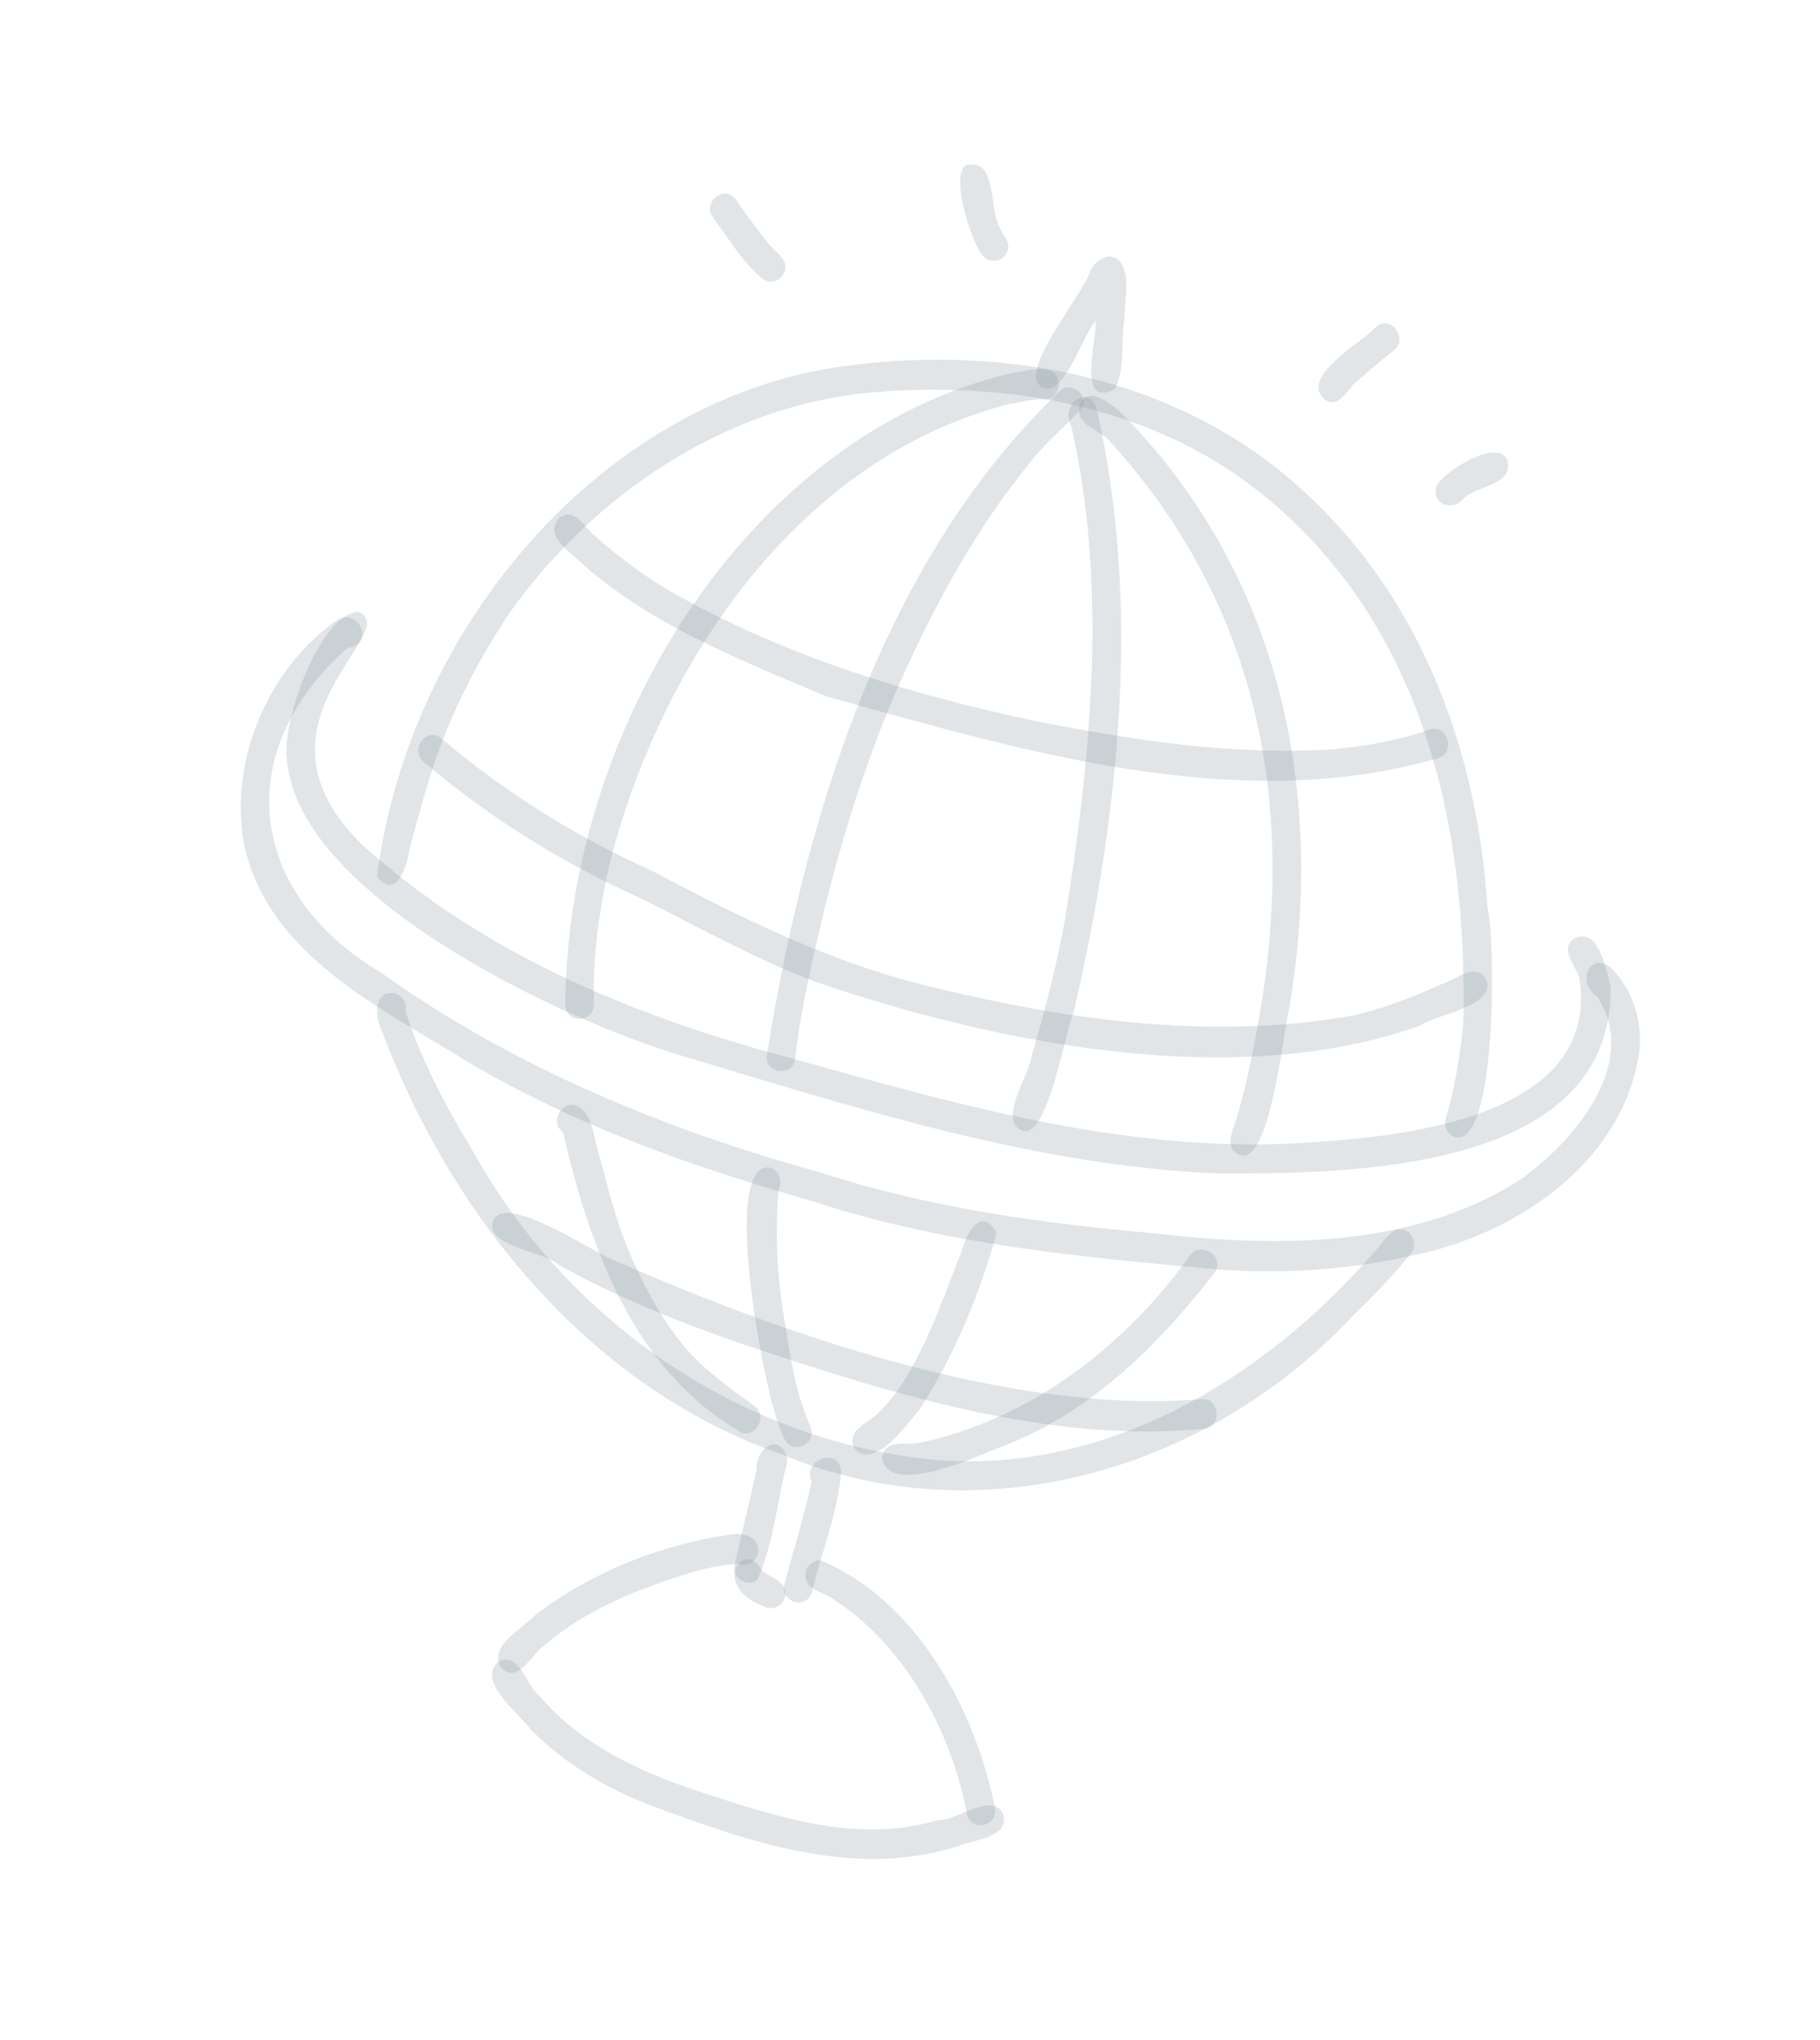 <svg width="116" height="130" viewBox="0 0 116 130" fill="none" xmlns="http://www.w3.org/2000/svg">
<g id="Group">
<path id="Vector" fill-rule="evenodd" clip-rule="evenodd" d="M43.565 67.322C36.233 65.174 19.063 57.233 18.292 48.471C17.873 46.116 20.401 39.096 22.84 38.99C25.834 40.242 15.11 46.08 23.098 53.849C30.967 60.964 40.778 64.913 50.752 67.529C61.568 70.57 72.651 73.681 83.949 72.775C89.926 72.391 101.941 71.01 100.673 62.412C100.515 61.566 99.351 60.585 100.299 59.832C101.862 59.002 102.375 61.756 102.655 62.876C102.832 74.782 85.789 74.81 77.61 74.786C65.968 74.3 54.695 70.647 43.565 67.322Z" fill="#82929C" fill-opacity="0.24"/>
<path id="Vector_2" fill-rule="evenodd" clip-rule="evenodd" d="M51.659 76.515C44.1 74.37 36.68 71.726 29.835 67.693C24.409 64.288 17.189 60.974 15.587 53.956C14.504 48.495 17.145 42.529 21.53 39.486C22.975 38.737 23.856 41.136 22.161 41.29C14.637 47.91 15.817 56.976 24.269 61.977C32.745 68.026 42.367 71.986 52.249 74.711C59.123 76.954 66.237 77.949 73.384 78.585C81.212 79.488 89.891 79.624 96.834 75.224C100.197 72.874 104.636 67.784 101.779 63.493C100.465 62.654 101.284 60.602 102.637 61.654C104.065 63.024 104.715 65.093 104.479 67.091C103.389 74.242 96.428 78.724 90.074 80.007C85.446 81.05 80.669 81.284 75.964 80.748C67.782 80.027 59.504 79.111 51.659 76.515Z" fill="#82929C" fill-opacity="0.24"/>
<path id="Vector_3" fill-rule="evenodd" clip-rule="evenodd" d="M24.034 55.865C25.963 40.562 37.561 26.319 52.437 23.547C62.137 21.901 72.873 23.382 80.962 29.518C89.719 36.243 94.082 46.651 94.803 57.787C95.317 59.851 95.43 73.061 92.764 72.49C92.293 72.348 91.996 71.806 92.142 71.311C92.729 69.306 93.079 67.237 93.267 65.154C93.567 51.99 90.401 39.117 79.815 30.999C72.682 25.577 63.35 24.204 54.776 25.088C45.889 26.154 37.775 31.614 32.482 39.056C30.528 41.997 28.864 45.155 27.724 48.538C27.101 50.378 26.593 52.256 26.097 54.137C25.923 55.228 25.277 57.392 24.034 55.865Z" fill="#82929C" fill-opacity="0.24"/>
<path id="Vector_4" fill-rule="evenodd" clip-rule="evenodd" d="M49.801 92.682C37.843 88.517 28.941 77.865 24.388 65.83C23.932 64.952 23.686 63.197 25.088 63.289C25.599 63.379 25.963 63.897 25.845 64.436C26.833 67.557 28.465 70.622 30.117 73.319C36.243 84.415 47.507 91.944 59.7 93.046C70.51 93.909 80.573 87.913 87.635 79.741C88.227 79.142 88.836 77.815 89.792 78.553C90.17 78.875 90.248 79.499 89.925 79.894C88.789 81.303 87.532 82.599 86.235 83.845C76.953 93.809 62.333 97.948 49.801 92.682Z" fill="#82929C" fill-opacity="0.24"/>
<path id="Vector_5" fill-rule="evenodd" clip-rule="evenodd" d="M66.487 24.698C64.615 23.981 69.032 18.791 69.465 17.335C69.786 16.542 70.766 15.947 71.422 16.706C72.064 17.683 71.669 19.04 71.682 20.158C71.424 21.663 71.728 23.441 71.072 24.799C68.579 26.096 69.92 21.69 69.838 20.433C69.016 21.359 67.778 25.372 66.487 24.698Z" fill="#82929C" fill-opacity="0.24"/>
<path id="Vector_6" fill-rule="evenodd" clip-rule="evenodd" d="M46.82 99.787C47.234 97.75 47.788 95.745 48.21 93.709C48.178 91.987 50.001 91.292 50.181 93.16C49.527 95.621 49.316 98.435 48.259 100.695C47.655 101.197 46.666 100.591 46.82 99.787Z" fill="#82929C" fill-opacity="0.24"/>
<path id="Vector_7" fill-rule="evenodd" clip-rule="evenodd" d="M49.999 100.926C50.579 98.77 51.257 96.637 51.723 94.45C51.085 93.11 53.387 92.111 53.615 93.743C53.416 96.383 52.366 98.896 51.75 101.456C51.432 102.64 49.66 102.109 49.999 100.926Z" fill="#82929C" fill-opacity="0.24"/>
<path id="Vector_8" fill-rule="evenodd" clip-rule="evenodd" d="M48.773 102.416C45.19 101.127 47.393 97.925 48.582 100.119C49.189 100.596 50.401 100.876 49.975 101.932C49.774 102.411 49.22 102.621 48.773 102.416Z" fill="#82929C" fill-opacity="0.24"/>
<path id="Vector_9" fill-rule="evenodd" clip-rule="evenodd" d="M31.951 106.322C31.049 104.92 33.324 103.797 34.117 102.925C37.765 100.141 42.223 98.403 46.688 97.779C47.453 97.643 48.555 98.067 48.294 99.06C48.143 99.616 47.545 99.885 47.042 99.672C46.035 99.705 45.043 99.941 44.072 100.212C40.716 101.261 37.434 102.51 34.708 104.858C33.859 105.408 33.073 107.34 31.951 106.322Z" fill="#82929C" fill-opacity="0.24"/>
<path id="Vector_10" fill-rule="evenodd" clip-rule="evenodd" d="M61.616 115.507C60.547 110.102 57.536 104.67 52.938 101.812C52.345 101.437 51.331 101.294 51.343 100.387C51.346 99.853 51.796 99.434 52.293 99.443C58.322 101.932 62.174 108.863 63.425 115.283C63.569 116.499 61.749 116.74 61.616 115.507Z" fill="#82929C" fill-opacity="0.24"/>
<path id="Vector_11" fill-rule="evenodd" clip-rule="evenodd" d="M41.445 115.053C38.658 113.987 36.03 112.426 33.878 110.276C33.129 109.248 30.326 107.136 31.766 105.898C33.171 105.229 33.477 107.399 34.386 108.089C37.041 111.209 40.779 112.921 44.515 114.166C49.42 115.753 54.602 117.547 59.726 116.009C60.987 116.068 63.168 114.167 63.931 115.583C64.36 117.132 62.15 117.222 61.197 117.61C54.547 119.814 47.751 117.382 41.445 115.053Z" fill="#82929C" fill-opacity="0.24"/>
<path id="Vector_12" fill-rule="evenodd" clip-rule="evenodd" d="M36.03 64.032C36.118 46.692 47.535 27.877 64.244 23.835C65.053 23.695 65.871 23.469 66.694 23.548C67.855 23.695 67.667 25.587 66.487 25.442C65.701 25.43 64.841 25.662 64.176 25.793C51.163 29.166 42.279 41.813 38.91 54.842C38.206 57.837 37.766 60.919 37.852 63.999C37.892 65.215 36.045 65.282 36.03 64.032Z" fill="#82929C" fill-opacity="0.24"/>
<path id="Vector_13" fill-rule="evenodd" clip-rule="evenodd" d="M47.006 91.145C40.35 87.201 37.61 79.531 35.882 72.167C34.99 71.515 35.838 70.049 36.823 70.484C37.88 71.129 37.834 72.731 38.251 73.822C38.883 76.288 39.541 78.77 40.668 81.047C41.775 83.325 43.065 85.535 44.962 87.189C45.963 88.067 47.036 88.852 48.11 89.628C49.06 90.349 47.938 91.911 47.006 91.145Z" fill="#82929C" fill-opacity="0.24"/>
<path id="Vector_14" fill-rule="evenodd" clip-rule="evenodd" d="M48.877 67.236C51.342 51.913 56.365 35.495 67.677 24.807C67.572 24.879 67.477 24.958 67.408 25.067C67.99 24.183 69.406 24.967 68.988 25.98C67.925 27.18 66.538 28.276 65.593 29.549C62.394 33.479 59.884 37.965 57.763 42.61C55.55 47.426 53.91 52.512 52.611 57.674C51.856 60.904 51.041 64.141 50.689 67.452C50.572 68.662 48.736 68.475 48.877 67.236Z" fill="#82929C" fill-opacity="0.24"/>
<path id="Vector_15" fill-rule="evenodd" clip-rule="evenodd" d="M49.978 91.661C48.867 89.882 45.713 73.639 49.167 74.427C49.707 74.653 49.856 75.3 49.627 75.823C49.365 78.663 49.549 81.541 50.031 84.346C50.395 86.576 50.724 88.85 51.656 90.915C52.129 92.035 50.441 92.802 49.978 91.661Z" fill="#82929C" fill-opacity="0.24"/>
<path id="Vector_16" fill-rule="evenodd" clip-rule="evenodd" d="M65.065 72.014C63.622 71.287 65.641 68.499 65.757 67.247C66.603 64.466 67.354 61.479 67.874 58.655C69.523 48.361 70.619 37.436 68.288 27.192C67.491 25.584 69.615 24.381 69.95 26.294C72.752 38.796 71.303 52.093 68.444 64.451C67.881 65.766 66.719 72.928 65.065 72.014Z" fill="#82929C" fill-opacity="0.24"/>
<path id="Vector_17" fill-rule="evenodd" clip-rule="evenodd" d="M54.521 92.392C53.763 91.212 55.403 90.674 56.032 89.999C57.323 88.737 58.2 87.088 58.985 85.453C59.833 83.609 60.524 81.691 61.269 79.8C61.571 78.632 62.545 76.793 63.52 78.564C62.478 82.452 60.788 86.422 58.634 89.792C57.812 90.76 55.821 93.629 54.521 92.392Z" fill="#82929C" fill-opacity="0.24"/>
<path id="Vector_18" fill-rule="evenodd" clip-rule="evenodd" d="M78.964 73.59C78.002 73.152 78.559 72.085 78.792 71.338C79.371 69.435 79.774 67.475 80.132 65.514C82.724 51.557 80.322 38.695 70.789 28.186C70.179 27.39 68.581 27.172 68.781 25.93C69.276 24.471 70.628 25.641 71.371 26.217C81.421 36.319 84.544 50.079 82.185 64.177C81.784 65.742 80.936 74.496 78.964 73.59Z" fill="#82929C" fill-opacity="0.24"/>
<path id="Vector_19" fill-rule="evenodd" clip-rule="evenodd" d="M56.223 92.993C56.263 91.701 57.715 92.09 58.547 91.966C65.557 90.492 71.622 85.92 75.86 79.993C76.563 79.112 78.022 79.998 77.458 81.058C73.773 85.826 69.398 90.115 63.752 92.233C62.257 92.811 56.791 95.394 56.223 92.993Z" fill="#82929C" fill-opacity="0.24"/>
<path id="Vector_20" fill-rule="evenodd" clip-rule="evenodd" d="M52.675 44.388C47.286 42.089 41.67 39.943 37.159 35.979C36.444 35.218 34.559 34.139 35.665 32.987C36.645 32.268 37.269 33.683 37.964 34.193C39.412 35.471 40.951 36.637 42.604 37.611C49.871 41.781 57.868 44.225 65.951 45.943C72.226 47.178 78.606 48.177 85.004 47.748C87.09 47.547 89.176 47.191 91.162 46.484C92.274 46.129 92.807 47.987 91.658 48.317C78.921 52.029 65.089 47.828 52.675 44.388Z" fill="#82929C" fill-opacity="0.24"/>
<path id="Vector_21" fill-rule="evenodd" clip-rule="evenodd" d="M52.013 62.583C48.204 61.156 44.616 59.143 40.976 57.318C35.92 55.047 31.167 52.129 26.915 48.473C26.094 47.617 27.358 46.237 28.199 47.121C32.253 50.539 36.711 53.322 41.496 55.47C46.987 58.362 52.543 61.154 58.544 62.69C67.574 64.956 76.963 66.354 86.179 64.732C88.142 64.288 90.028 63.559 91.869 62.728C92.784 62.472 94.093 61.197 94.744 62.476C95.298 64.145 91.6 64.631 90.59 65.329C78.883 69.586 63.543 66.53 52.013 62.583Z" fill="#82929C" fill-opacity="0.24"/>
<path id="Vector_22" fill-rule="evenodd" clip-rule="evenodd" d="M49.293 86.316C44.59 84.77 39.898 83.027 35.57 80.583C34.585 79.734 31.04 79.435 31.389 77.933C31.93 75.722 38.027 80.005 39.352 80.407C50.249 85.188 64.664 90.147 76.525 89.174C77.681 88.976 77.966 90.884 76.792 91.059C67.487 91.957 58.102 89.227 49.293 86.316Z" fill="#82929C" fill-opacity="0.24"/>
<path id="Vector_23" fill-rule="evenodd" clip-rule="evenodd" d="M84.577 25.559C82.532 24.145 86.84 21.822 87.725 20.819C88.65 20.056 89.78 21.575 88.841 22.325C88.07 22.953 87.297 23.582 86.558 24.253C85.891 24.689 85.519 25.933 84.577 25.559Z" fill="#82929C" fill-opacity="0.24"/>
<path id="Vector_24" fill-rule="evenodd" clip-rule="evenodd" d="M62.899 16.5C62.045 16.226 60.286 10.52 61.783 10.484C63.535 10.275 63.042 13.31 63.696 14.449C63.895 15.013 64.54 15.483 64.143 16.145C63.904 16.601 63.323 16.749 62.899 16.5Z" fill="#82929C" fill-opacity="0.24"/>
<path id="Vector_25" fill-rule="evenodd" clip-rule="evenodd" d="M48.691 17.831C47.349 16.796 46.479 15.223 45.45 13.874C44.724 12.905 46.176 11.724 46.89 12.707C47.615 13.725 48.334 14.75 49.133 15.707C49.594 16.193 50.373 16.688 49.935 17.476C49.697 17.93 49.113 18.082 48.691 17.831Z" fill="#82929C" fill-opacity="0.24"/>
<path id="Vector_26" fill-rule="evenodd" clip-rule="evenodd" d="M91.529 31.028C91.914 30.093 95.566 27.812 96.077 29.371C96.449 30.945 94.166 30.929 93.333 31.724C92.71 32.597 91.261 32.24 91.529 31.028Z" fill="#82929C" fill-opacity="0.24"/>
</g>
</svg>
